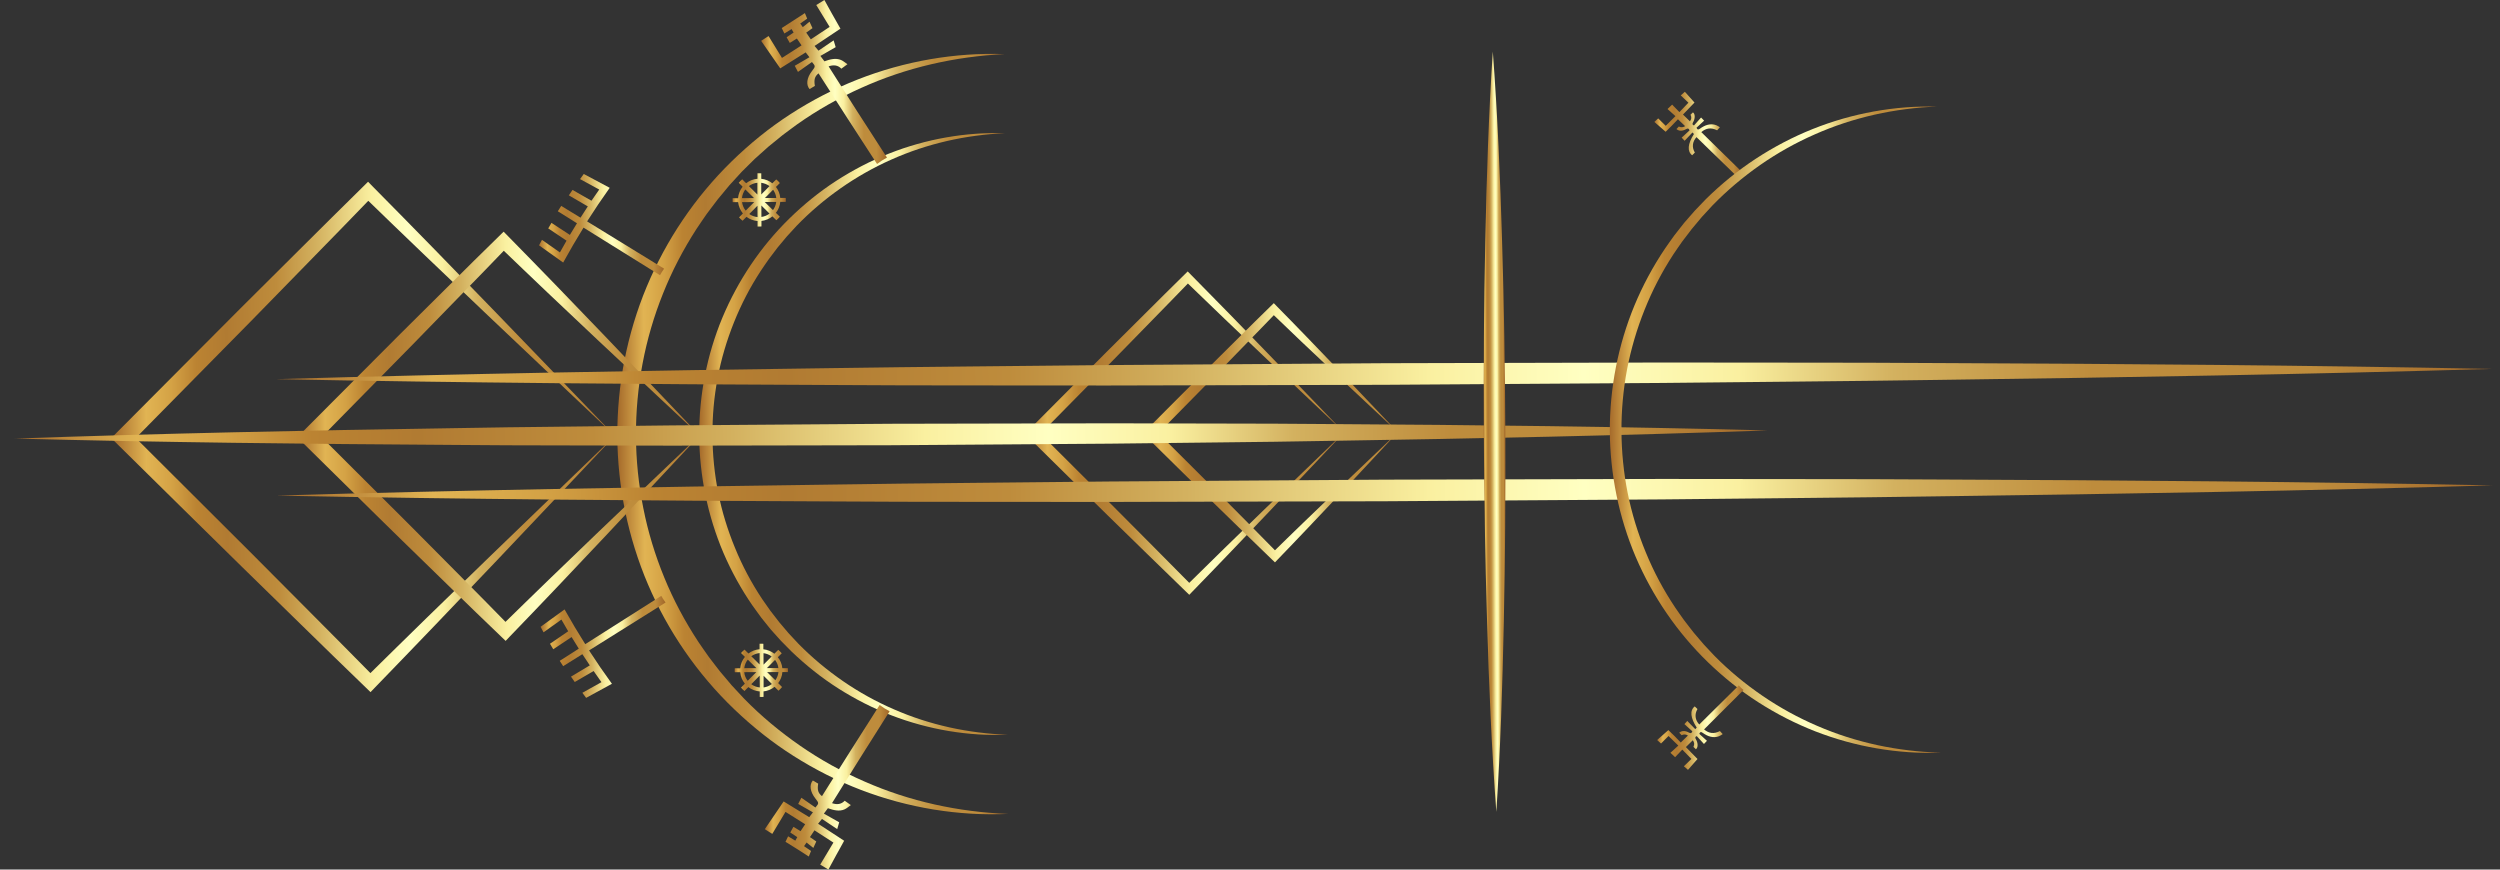<svg width="138" height="48" viewBox="0 0 138 48" fill="none" xmlns="http://www.w3.org/2000/svg">
<rect x="0" y="0" width="138" height="48" fill="#333333" stroke="none"/>
<path d="M55.482 7.353C53.311 7.445 51.167 7.93 49.203 8.809C48.221 9.245 47.283 9.776 46.406 10.391C45.529 11.006 44.709 11.701 43.968 12.47L43.427 13.06C43.258 13.265 43.084 13.468 42.914 13.675C42.755 13.888 42.589 14.098 42.432 14.314C42.281 14.534 42.127 14.749 41.981 14.973C41.399 15.865 40.907 16.816 40.512 17.803C40.117 18.79 39.812 19.813 39.615 20.859C39.415 21.903 39.32 22.967 39.328 24.03C39.333 25.095 39.438 26.156 39.645 27.199C39.853 28.243 40.168 29.263 40.574 30.245C40.976 31.23 41.478 32.173 42.068 33.063C42.217 33.283 42.373 33.499 42.527 33.717C42.686 33.929 42.855 34.137 43.017 34.35C43.186 34.555 43.363 34.758 43.535 34.96L44.081 35.545C44.83 36.306 45.655 36.993 46.537 37.601C47.419 38.209 48.362 38.731 49.349 39.157C51.321 40.019 53.467 40.485 55.641 40.557C53.467 40.649 51.265 40.278 49.214 39.49C48.188 39.093 47.204 38.593 46.273 38.001C45.342 37.409 44.476 36.716 43.678 35.95L43.096 35.36C42.912 35.155 42.724 34.95 42.542 34.742C42.368 34.527 42.194 34.314 42.022 34.094C41.861 33.87 41.694 33.648 41.535 33.422C40.907 32.509 40.368 31.532 39.932 30.515C39.061 28.474 38.612 26.253 38.594 24.033C38.592 21.813 39.02 19.59 39.874 17.539C40.73 15.493 41.986 13.614 43.568 12.068C44.358 11.293 45.219 10.594 46.142 9.994C47.068 9.394 48.047 8.883 49.07 8.478C51.113 7.671 53.313 7.281 55.487 7.353L55.482 7.353Z" fill="url(#paint0_linear_110_3419)"/>
<path d="M55.461 2.987C52.718 3.115 50.016 3.733 47.542 4.851C46.303 5.404 45.121 6.074 44.017 6.853C43.742 7.048 43.475 7.258 43.204 7.455C42.94 7.663 42.681 7.881 42.419 8.094C42.165 8.317 41.917 8.545 41.665 8.768L40.948 9.478L40.266 10.224C40.05 10.483 39.832 10.74 39.622 11.001C39.422 11.271 39.212 11.534 39.014 11.806C38.825 12.083 38.63 12.357 38.445 12.64C37.717 13.768 37.094 14.962 36.597 16.208C35.597 18.695 35.092 21.375 35.105 24.054C35.11 25.395 35.246 26.733 35.51 28.046C35.769 29.358 36.161 30.645 36.671 31.886C37.179 33.127 37.815 34.314 38.553 35.437C38.74 35.717 38.938 35.988 39.127 36.263C39.327 36.532 39.538 36.793 39.743 37.063C39.958 37.322 40.176 37.575 40.394 37.834L41.081 38.573C42.022 39.537 43.065 40.401 44.175 41.17C45.286 41.939 46.475 42.598 47.719 43.139C50.203 44.234 52.91 44.826 55.656 44.928C52.91 45.054 50.123 44.595 47.529 43.605C46.232 43.108 44.983 42.477 43.804 41.729C42.624 40.983 41.527 40.108 40.517 39.139C38.496 37.201 36.874 34.845 35.771 32.263C35.217 30.971 34.8 29.622 34.512 28.246C34.23 26.869 34.084 25.464 34.074 24.056C34.074 22.651 34.202 21.244 34.474 19.864C34.748 18.485 35.153 17.131 35.694 15.837C36.774 13.245 38.376 10.873 40.378 8.917C41.378 7.94 42.468 7.053 43.64 6.297C44.811 5.54 46.052 4.897 47.347 4.387C49.934 3.374 52.715 2.887 55.461 2.987Z" fill="url(#paint1_linear_110_3419)"/>
<path d="M48.962 8.699C47.818 6.936 46.719 5.22 45.739 3.664C46.008 3.567 46.252 3.59 46.442 3.792C46.549 3.715 46.644 3.646 46.78 3.546C46.649 3.456 46.549 3.367 46.429 3.313C46.142 3.19 45.821 3.269 45.508 3.385C45.439 3.292 45.38 3.213 45.285 3.087C45.606 2.905 45.896 2.739 46.129 2.603C46.083 2.454 46.052 2.354 46.016 2.228C45.703 2.444 45.429 2.628 45.18 2.797C45.108 2.71 45.044 2.633 44.962 2.536C45.47 2.203 45.952 1.88 46.393 1.582C46.075 1.026 45.775 0.495 45.506 0C45.373 0.085 45.237 0.167 45.057 0.277C45.303 0.682 45.552 1.093 45.796 1.485C45.437 1.726 45.093 1.954 44.757 2.172C44.683 2.062 44.596 1.933 44.503 1.8C44.634 1.708 44.757 1.621 44.849 1.554C44.796 1.436 44.747 1.334 44.685 1.198C44.555 1.305 44.442 1.395 44.314 1.498C44.255 1.413 44.216 1.359 44.173 1.298C44.334 1.185 44.462 1.093 44.555 1.028C44.506 0.91 44.465 0.813 44.429 0.723C43.988 1.013 43.557 1.293 43.152 1.549C43.198 1.646 43.247 1.746 43.298 1.849C43.439 1.762 43.562 1.687 43.696 1.605C43.737 1.677 43.77 1.736 43.806 1.798C43.657 1.9 43.524 1.987 43.422 2.057C43.483 2.167 43.534 2.262 43.596 2.369C43.729 2.287 43.862 2.203 43.988 2.126C44.083 2.267 44.173 2.398 44.245 2.505C43.898 2.731 43.562 2.946 43.165 3.197C42.914 2.79 42.663 2.382 42.424 1.99C42.27 2.09 42.137 2.174 42.014 2.254C42.35 2.736 42.699 3.238 43.07 3.774C43.524 3.495 44.004 3.192 44.473 2.892C44.532 2.969 44.593 3.049 44.68 3.159C44.388 3.331 44.124 3.485 43.87 3.631C43.932 3.749 43.98 3.841 44.047 3.969C44.324 3.774 44.575 3.597 44.819 3.423C45.021 3.659 45.021 3.661 44.816 3.928C44.534 4.295 44.48 4.674 44.688 4.918C44.785 4.859 44.885 4.797 44.98 4.741C44.919 4.384 44.978 4.215 45.183 4.049C46.17 5.592 47.272 7.297 48.413 9.053C48.585 8.92 48.767 8.799 48.959 8.699L48.962 8.699Z" fill="url(#paint2_linear_110_3419)"/>
<path d="M36.656 14.829C35.251 13.965 33.836 13.096 32.408 12.221C32.81 11.586 33.226 10.97 33.656 10.368C33.169 10.104 32.697 9.852 32.223 9.604C32.151 9.701 32.09 9.786 32.018 9.886C32.377 10.078 32.726 10.268 33.077 10.463C32.928 10.673 32.792 10.868 32.649 11.081C32.29 10.875 31.944 10.678 31.603 10.483C31.531 10.588 31.469 10.678 31.4 10.783C31.759 10.991 32.103 11.193 32.446 11.393C32.305 11.606 32.18 11.801 32.044 12.016C31.682 11.796 31.331 11.58 30.98 11.365C30.913 11.47 30.857 11.557 30.793 11.662C31.151 11.888 31.5 12.106 31.849 12.324C31.713 12.544 31.59 12.747 31.457 12.967C31.11 12.742 30.775 12.521 30.441 12.301C30.38 12.406 30.326 12.496 30.262 12.608C30.605 12.839 30.941 13.065 31.274 13.285C31.144 13.511 31.028 13.713 30.908 13.934C30.57 13.701 30.244 13.473 29.916 13.239C29.857 13.35 29.805 13.444 29.754 13.542C30.2 13.865 30.639 14.175 31.087 14.493C31.449 13.832 31.821 13.196 32.21 12.565C33.623 13.45 35.033 14.326 36.433 15.193C36.461 15.139 36.492 15.083 36.525 15.029C36.569 14.96 36.615 14.893 36.661 14.826L36.656 14.829Z" fill="url(#paint3_linear_110_3419)"/>
<path d="M42.032 12.498C42.032 12.398 42.032 12.296 42.032 12.196C42.261 12.17 42.468 12.08 42.638 11.944C42.709 12.016 42.781 12.088 42.855 12.157C42.925 12.098 42.989 12.034 43.048 11.962C42.976 11.89 42.904 11.821 42.83 11.749C42.963 11.578 43.05 11.37 43.071 11.142C43.171 11.142 43.273 11.142 43.373 11.142C43.376 11.103 43.378 11.065 43.378 11.027C43.378 10.993 43.378 10.96 43.373 10.927C43.273 10.927 43.171 10.927 43.071 10.927C43.05 10.698 42.963 10.488 42.832 10.319C42.904 10.247 42.976 10.175 43.048 10.104C42.989 10.029 42.922 9.963 42.848 9.904C42.776 9.975 42.707 10.047 42.635 10.119C42.463 9.983 42.253 9.893 42.022 9.87C42.022 9.77 42.022 9.668 42.022 9.568C41.984 9.565 41.943 9.563 41.904 9.563C41.873 9.563 41.843 9.563 41.812 9.565C41.812 9.665 41.812 9.768 41.812 9.868C41.576 9.888 41.363 9.975 41.186 10.114C41.115 10.042 41.043 9.97 40.971 9.898C40.902 9.955 40.838 10.019 40.779 10.091C40.85 10.162 40.922 10.234 40.994 10.306C40.853 10.483 40.761 10.701 40.743 10.939C40.643 10.939 40.54 10.939 40.44 10.939C40.44 10.973 40.438 11.006 40.438 11.039C40.438 11.078 40.438 11.119 40.443 11.157C40.543 11.157 40.645 11.157 40.745 11.157C40.771 11.393 40.866 11.608 41.009 11.783C40.938 11.855 40.866 11.926 40.797 11.998C40.856 12.067 40.922 12.129 40.992 12.185C41.063 12.114 41.135 12.042 41.204 11.97C41.379 12.101 41.589 12.183 41.817 12.201C41.817 12.301 41.817 12.403 41.817 12.503C41.848 12.503 41.879 12.506 41.909 12.506C41.95 12.506 41.991 12.506 42.03 12.501L42.032 12.498ZM42.85 10.929C42.64 10.929 42.432 10.929 42.225 10.929C42.376 10.778 42.527 10.624 42.676 10.473C42.771 10.604 42.832 10.757 42.85 10.927L42.85 10.929ZM42.476 10.275C42.325 10.429 42.173 10.58 42.022 10.734C42.022 10.519 42.022 10.306 42.02 10.091C42.189 10.111 42.348 10.178 42.478 10.275L42.476 10.275ZM41.338 10.27C41.471 10.17 41.633 10.106 41.807 10.088C41.807 10.306 41.807 10.524 41.807 10.739C41.648 10.583 41.491 10.427 41.335 10.27L41.338 10.27ZM41.145 10.46C41.304 10.619 41.463 10.775 41.622 10.934C41.402 10.934 41.179 10.934 40.956 10.937C40.974 10.757 41.04 10.593 41.143 10.457L41.145 10.46ZM42.478 11.79C42.35 11.888 42.197 11.955 42.03 11.975C42.03 11.762 42.03 11.552 42.027 11.344C42.178 11.493 42.327 11.642 42.478 11.79ZM42.214 11.15C42.425 11.15 42.635 11.15 42.848 11.147C42.827 11.314 42.766 11.47 42.668 11.598C42.517 11.45 42.366 11.301 42.214 11.15ZM40.961 11.157C41.184 11.157 41.407 11.157 41.63 11.155C41.474 11.314 41.317 11.47 41.161 11.627C41.056 11.493 40.984 11.332 40.961 11.157ZM41.358 11.814C41.509 11.66 41.661 11.508 41.812 11.355C41.812 11.562 41.812 11.773 41.815 11.983C41.645 11.967 41.489 11.906 41.358 11.814Z" fill="url(#paint4_linear_110_3419)"/>
<path d="M49.103 39.27C47.978 41.044 46.893 42.77 45.927 44.334C46.196 44.429 46.442 44.403 46.627 44.2C46.734 44.277 46.829 44.344 46.968 44.441C46.837 44.531 46.739 44.623 46.619 44.677C46.334 44.803 46.011 44.726 45.699 44.613C45.632 44.706 45.57 44.785 45.478 44.913C45.798 45.093 46.091 45.257 46.324 45.39C46.281 45.539 46.25 45.639 46.214 45.767C45.898 45.554 45.624 45.372 45.373 45.205C45.301 45.293 45.237 45.37 45.157 45.469C45.67 45.798 46.155 46.116 46.598 46.41C46.286 46.969 45.991 47.505 45.727 48C45.591 47.918 45.455 47.836 45.276 47.726C45.517 47.318 45.763 46.908 46.004 46.51C45.645 46.275 45.296 46.049 44.958 45.834C44.883 45.944 44.799 46.072 44.709 46.208C44.842 46.3 44.963 46.385 45.058 46.449C45.004 46.567 44.958 46.669 44.896 46.805C44.763 46.7 44.65 46.61 44.522 46.508C44.463 46.593 44.427 46.646 44.383 46.708C44.545 46.818 44.675 46.91 44.768 46.974C44.719 47.092 44.681 47.192 44.645 47.28C44.201 46.992 43.768 46.718 43.36 46.467C43.406 46.369 43.455 46.269 43.504 46.164C43.645 46.249 43.768 46.323 43.901 46.405C43.942 46.334 43.976 46.275 44.009 46.21C43.858 46.111 43.727 46.023 43.624 45.954C43.686 45.841 43.737 45.749 43.796 45.641C43.932 45.723 44.065 45.805 44.191 45.88C44.286 45.736 44.373 45.605 44.445 45.498C44.096 45.275 43.758 45.062 43.36 44.816C43.112 45.226 42.865 45.634 42.63 46.031C42.476 45.934 42.34 45.849 42.217 45.77C42.55 45.282 42.894 44.78 43.258 44.239C43.714 44.516 44.196 44.813 44.668 45.108C44.727 45.031 44.788 44.952 44.873 44.841C44.581 44.672 44.312 44.521 44.06 44.377C44.122 44.257 44.168 44.167 44.235 44.036C44.514 44.229 44.765 44.403 45.011 44.575C45.211 44.336 45.211 44.334 45.004 44.07C44.719 43.706 44.66 43.326 44.868 43.083C44.965 43.142 45.065 43.2 45.163 43.257C45.104 43.613 45.163 43.782 45.373 43.947C46.345 42.395 47.432 40.678 48.557 38.914C48.729 39.047 48.913 39.163 49.108 39.263L49.103 39.27Z" fill="url(#paint5_linear_110_3419)"/>
<path d="M36.741 33.258C35.343 34.135 33.936 35.017 32.516 35.904C32.923 36.535 33.344 37.147 33.779 37.745C33.292 38.014 32.826 38.268 32.354 38.522C32.28 38.424 32.218 38.339 32.146 38.242C32.503 38.045 32.849 37.852 33.2 37.655C33.049 37.447 32.913 37.252 32.767 37.04C32.41 37.25 32.064 37.45 31.726 37.647C31.651 37.542 31.59 37.455 31.518 37.35C31.875 37.137 32.216 36.934 32.557 36.729C32.416 36.519 32.285 36.324 32.146 36.111C31.787 36.337 31.439 36.555 31.087 36.773C31.021 36.668 30.964 36.581 30.898 36.478C31.254 36.25 31.603 36.027 31.949 35.806C31.811 35.589 31.685 35.386 31.552 35.165C31.205 35.396 30.875 35.617 30.541 35.84C30.477 35.735 30.426 35.645 30.359 35.535C30.7 35.301 31.034 35.073 31.364 34.847C31.231 34.624 31.116 34.422 30.99 34.201C30.654 34.44 30.331 34.671 30.003 34.904C29.941 34.794 29.89 34.699 29.839 34.601C30.282 34.276 30.716 33.96 31.164 33.64C31.531 34.296 31.908 34.93 32.305 35.558C33.71 34.66 35.113 33.771 36.502 32.891C36.533 32.945 36.564 33.002 36.597 33.053C36.641 33.122 36.687 33.189 36.736 33.253L36.741 33.258Z" fill="url(#paint6_linear_110_3419)"/>
<path d="M42.019 35.532C41.988 35.532 41.957 35.532 41.927 35.535C41.927 35.635 41.927 35.737 41.927 35.837C41.699 35.855 41.488 35.942 41.314 36.073C41.242 36.001 41.17 35.929 41.099 35.858C41.029 35.914 40.963 35.978 40.904 36.047C40.975 36.119 41.047 36.188 41.119 36.26C40.975 36.434 40.883 36.652 40.86 36.888C40.76 36.888 40.658 36.888 40.558 36.888C40.555 36.927 40.553 36.965 40.553 37.006C40.553 37.039 40.552 37.073 40.558 37.106C40.658 37.106 40.76 37.106 40.86 37.106C40.881 37.345 40.975 37.562 41.117 37.739C41.045 37.811 40.973 37.883 40.904 37.955C40.963 38.024 41.027 38.088 41.096 38.145C41.168 38.073 41.237 38.001 41.309 37.927C41.486 38.062 41.701 38.15 41.937 38.168C41.937 38.267 41.937 38.37 41.937 38.47C41.968 38.47 41.998 38.473 42.029 38.473C42.068 38.473 42.109 38.473 42.147 38.468C42.147 38.367 42.147 38.265 42.147 38.165C42.378 38.142 42.588 38.05 42.757 37.911C42.829 37.983 42.901 38.055 42.973 38.127C43.044 38.065 43.111 37.998 43.17 37.924L42.955 37.709C43.086 37.537 43.17 37.327 43.188 37.098C43.288 37.098 43.391 37.098 43.491 37.098C43.491 37.065 43.493 37.032 43.493 36.998C43.493 36.96 43.493 36.922 43.488 36.883C43.388 36.883 43.285 36.883 43.185 36.883C43.162 36.655 43.073 36.447 42.937 36.278C43.009 36.206 43.08 36.134 43.152 36.063C43.093 35.993 43.029 35.929 42.96 35.87C42.888 35.942 42.816 36.014 42.745 36.086C42.575 35.952 42.365 35.863 42.137 35.84C42.137 35.74 42.137 35.637 42.137 35.537C42.096 35.535 42.057 35.532 42.016 35.532L42.019 35.532ZM42.801 37.552C42.65 37.404 42.498 37.252 42.345 37.101C42.552 37.101 42.76 37.101 42.97 37.098C42.952 37.268 42.893 37.422 42.798 37.552L42.801 37.552ZM42.15 37.944C42.15 37.729 42.15 37.514 42.15 37.301C42.304 37.452 42.455 37.606 42.609 37.757C42.478 37.857 42.322 37.924 42.152 37.947L42.15 37.944ZM41.934 37.296C41.934 37.511 41.934 37.729 41.94 37.947C41.765 37.932 41.604 37.868 41.468 37.768C41.624 37.611 41.778 37.452 41.934 37.293L41.934 37.296ZM41.081 37.104C41.304 37.104 41.524 37.104 41.747 37.101C41.588 37.26 41.432 37.422 41.273 37.58C41.168 37.445 41.099 37.283 41.081 37.104ZM42.147 36.686C42.147 36.478 42.147 36.268 42.145 36.055C42.311 36.075 42.465 36.14 42.596 36.237C42.447 36.386 42.298 36.537 42.15 36.686L42.147 36.686ZM42.785 36.427C42.883 36.555 42.947 36.709 42.968 36.878C42.755 36.878 42.545 36.878 42.334 36.878C42.486 36.727 42.634 36.575 42.785 36.424L42.785 36.427ZM41.278 36.411C41.434 36.568 41.593 36.724 41.752 36.88C41.529 36.88 41.306 36.88 41.083 36.883C41.104 36.706 41.173 36.545 41.278 36.411ZM41.929 36.05C41.929 36.26 41.929 36.47 41.929 36.678C41.775 36.527 41.624 36.375 41.47 36.224C41.601 36.129 41.757 36.068 41.927 36.05L41.929 36.05Z" fill="url(#paint7_linear_110_3419)"/>
<path d="M33.943 24.056L27.408 30.956L24.075 34.447C22.96 35.614 21.832 36.775 20.706 37.942L20.453 38.206L20.183 37.944C19.035 36.834 17.886 35.722 16.745 34.601L13.315 31.25L9.897 27.887L6.482 24.52L6.141 24.184L6.477 23.846L13.243 17.052L16.643 13.67L18.343 11.981L20.05 10.296L20.317 10.032L20.573 10.294C21.709 11.447 22.85 12.598 23.975 13.755L27.339 17.216L33.936 24.056L33.943 24.056ZM33.943 24.056L26.916 17.398L23.468 14.109C22.322 13.016 21.191 11.917 20.058 10.822L20.583 10.822L18.917 12.542L17.243 14.257L13.892 17.688L7.159 24.518L7.159 23.843L10.554 27.225L13.948 30.609L17.33 34.009C18.46 35.14 19.581 36.278 20.704 37.416L20.181 37.416C21.304 36.314 22.424 35.204 23.56 34.099L26.977 30.779L33.941 24.054L33.943 24.056Z" fill="url(#paint8_linear_110_3419)"/>
<path d="M38.617 24.036L33.474 29.532L30.836 32.322C29.954 33.255 29.057 34.183 28.162 35.114L27.911 35.378L27.639 35.116C26.724 34.237 25.808 33.358 24.903 32.471L22.175 29.814C21.265 28.93 20.365 28.035 19.46 27.145L16.748 24.474L16.407 24.138L16.743 23.8L22.119 18.408L24.821 15.726L26.172 14.385L27.531 13.052L27.8 12.788L28.057 13.05C28.959 13.973 29.864 14.89 30.756 15.816L33.42 18.582L38.615 24.033L38.617 24.036ZM38.617 24.036L32.992 18.767L30.246 16.172C29.336 15.311 28.439 14.444 27.536 13.58L28.062 13.58L26.741 14.949L25.413 16.313L22.757 19.041L17.417 24.469L17.417 23.797L20.111 26.484C21.009 27.381 21.911 28.274 22.806 29.174L25.488 31.876C26.383 32.776 27.272 33.681 28.159 34.588L27.636 34.588C28.529 33.719 29.418 32.842 30.321 31.973L33.043 29.353L38.617 24.033L38.617 24.036Z" fill="url(#paint9_linear_110_3419)"/>
<path d="M74.198 23.869L70.058 28.241L67.945 30.453C67.24 31.194 66.522 31.927 65.809 32.666L65.648 32.833L65.476 32.668C64.748 31.963 64.02 31.261 63.297 30.551L61.123 28.428L58.959 26.297L56.795 24.164L56.58 23.951L56.792 23.736L61.079 19.431L63.233 17.288L64.31 16.216L65.391 15.15L65.561 14.983L65.725 15.15C66.445 15.88 67.168 16.611 67.881 17.344L70.011 19.537L74.191 23.869L74.198 23.869ZM74.198 23.869L69.745 19.649L67.561 17.565C66.835 16.873 66.12 16.175 65.399 15.483L65.733 15.483L64.676 16.573L63.615 17.66L61.492 19.834L57.226 24.162L57.226 23.736L59.377 25.879L61.528 28.025L63.671 30.179C64.386 30.894 65.099 31.617 65.809 32.338L65.479 32.338C66.191 31.638 66.902 30.935 67.62 30.235L69.783 28.131L74.196 23.869L74.198 23.869Z" fill="url(#paint10_linear_110_3419)"/>
<path d="M77.162 23.857L73.903 27.341L72.231 29.107C71.673 29.7 71.103 30.287 70.537 30.876L70.378 31.043L70.206 30.879C69.627 30.323 69.047 29.764 68.473 29.202L66.745 27.52C66.168 26.959 65.599 26.392 65.025 25.828L63.307 24.136L63.092 23.923L63.304 23.708L66.712 20.293L68.424 18.593L69.281 17.744L70.142 16.901L70.314 16.734L70.475 16.901C71.047 17.485 71.621 18.067 72.185 18.654L73.872 20.408L77.162 23.862L77.162 23.857ZM77.162 23.857L73.598 20.518L71.857 18.875C71.28 18.329 70.711 17.78 70.142 17.232L70.475 17.232L69.639 18.098L68.799 18.962L67.117 20.69L63.732 24.128L63.732 23.703L65.44 25.405C66.009 25.974 66.581 26.538 67.147 27.11L68.847 28.823C69.414 29.392 69.978 29.966 70.539 30.541L70.209 30.541C70.775 29.989 71.337 29.435 71.911 28.884L73.636 27.225L77.169 23.854L77.162 23.857Z" fill="url(#paint11_linear_110_3419)"/>
<path d="M0.796 24.21C8.859 23.926 16.925 23.759 24.988 23.636L28.013 23.587L31.039 23.552L37.087 23.482L49.183 23.392L61.279 23.367L67.327 23.38L70.353 23.387L73.378 23.408C81.444 23.457 89.509 23.549 97.575 23.759C89.512 24.044 81.446 24.21 73.383 24.336L70.358 24.385L67.332 24.421L61.284 24.49L49.188 24.577L37.092 24.6L31.044 24.587L28.018 24.58L24.993 24.559C16.927 24.508 8.862 24.418 0.796 24.208L0.796 24.21Z" fill="url(#paint12_linear_110_3419)"/>
<path d="M15.345 27.354C25.532 27.059 35.718 26.884 45.906 26.749L49.726 26.697L53.546 26.656L61.187 26.579L76.467 26.477L91.748 26.438L99.388 26.446L103.208 26.451L107.028 26.469C117.217 26.51 127.403 26.592 137.591 26.792C127.405 27.087 117.219 27.264 107.03 27.397L103.21 27.449L99.39 27.49L91.75 27.567L76.47 27.669L61.189 27.707L53.549 27.702L49.729 27.697L45.909 27.679C35.72 27.638 25.534 27.556 15.345 27.359L15.345 27.354Z" fill="url(#paint13_linear_110_3419)"/>
<path d="M15.317 20.931C25.506 21.131 35.694 21.21 45.88 21.252L49.701 21.27L53.521 21.275L61.161 21.28L76.441 21.241L91.722 21.139L99.362 21.062L103.182 21.021L107.002 20.97C117.188 20.836 127.377 20.659 137.563 20.364C127.374 20.165 117.186 20.082 107 20.041L103.179 20.023L99.359 20.018L91.719 20.011L76.439 20.049L61.158 20.152L53.518 20.229L49.698 20.27L45.878 20.321C35.692 20.457 25.503 20.631 15.317 20.926L15.317 20.931Z" fill="url(#paint14_linear_110_3419)"/>
<path d="M96.106 9.445C95.342 8.694 94.599 7.963 93.912 7.294C94.173 7.066 94.455 7.025 94.786 7.194C94.832 7.143 94.878 7.092 94.937 7.025C94.863 6.982 94.804 6.935 94.735 6.91C94.424 6.797 94.122 6.894 93.83 7.107C93.732 7.179 93.694 7.156 93.645 7.051C93.784 6.923 93.93 6.789 94.068 6.661C94.007 6.597 93.963 6.553 93.899 6.487C93.766 6.635 93.635 6.784 93.507 6.925C93.407 6.887 93.407 6.833 93.46 6.743C93.568 6.561 93.586 6.292 93.45 6.202C93.407 6.246 93.361 6.289 93.317 6.33C93.381 6.489 93.373 6.561 93.284 6.697C93.155 6.571 93.027 6.448 92.899 6.323C93.117 6.1 93.343 5.864 93.535 5.661C93.343 5.448 93.16 5.246 93.004 5.066C92.932 5.13 92.866 5.189 92.778 5.266C92.922 5.405 93.066 5.541 93.199 5.669C93.035 5.843 92.876 6.01 92.702 6.189C92.566 6.048 92.43 5.907 92.302 5.774C92.214 5.859 92.138 5.93 92.048 6.018C92.194 6.148 92.343 6.282 92.484 6.41C92.307 6.589 92.14 6.756 91.95 6.946C91.807 6.805 91.666 6.666 91.532 6.535C91.453 6.607 91.386 6.669 91.32 6.73C91.525 6.905 91.727 7.082 91.945 7.274C92.055 7.166 92.176 7.051 92.291 6.93C92.407 6.812 92.519 6.689 92.622 6.582C92.766 6.717 92.891 6.838 93.019 6.964C92.899 7.038 92.784 7.041 92.671 6.984C92.625 7.033 92.584 7.076 92.54 7.123C92.668 7.241 92.861 7.248 93.071 7.128C93.173 7.069 93.219 7.082 93.263 7.197C93.122 7.328 92.973 7.464 92.827 7.597C92.881 7.653 92.922 7.699 92.989 7.771C93.14 7.612 93.281 7.464 93.425 7.312L93.504 7.399C93.158 7.943 93.125 8.356 93.407 8.571C93.455 8.522 93.504 8.474 93.555 8.422C93.381 8.13 93.419 7.82 93.645 7.569C94.335 8.233 95.083 8.961 95.847 9.709C95.927 9.615 96.014 9.525 96.109 9.445L96.106 9.445Z" fill="url(#paint15_linear_110_3419)"/>
<path d="M107.1 41.549C104.764 41.631 102.403 41.224 100.209 40.372C99.111 39.944 98.055 39.403 97.063 38.767C96.068 38.132 95.14 37.388 94.289 36.565C92.586 34.919 91.222 32.919 90.289 30.738C89.358 28.553 88.879 26.177 88.861 23.802C88.856 21.426 89.315 19.047 90.225 16.854C90.681 15.757 91.245 14.709 91.907 13.724C92.073 13.478 92.25 13.239 92.42 12.998C92.599 12.763 92.784 12.532 92.968 12.299C93.161 12.073 93.358 11.852 93.553 11.629L94.168 10.988C95.012 10.158 95.932 9.407 96.922 8.76C97.911 8.114 98.96 7.563 100.055 7.125C102.242 6.25 104.6 5.822 106.936 5.884C104.603 5.968 102.295 6.479 100.178 7.417C99.119 7.881 98.106 8.45 97.16 9.109C96.214 9.771 95.33 10.514 94.527 11.342L93.942 11.976C93.758 12.196 93.571 12.414 93.389 12.637C93.217 12.868 93.037 13.091 92.866 13.322C92.704 13.557 92.535 13.791 92.376 14.032C91.748 14.993 91.215 16.016 90.789 17.08C90.361 18.144 90.033 19.249 89.817 20.375C89.602 21.5 89.499 22.649 89.504 23.795C89.51 24.941 89.623 26.087 89.848 27.212C90.071 28.338 90.412 29.438 90.851 30.497C91.286 31.558 91.83 32.576 92.468 33.532C92.627 33.771 92.799 34.001 92.963 34.237C93.135 34.468 93.317 34.691 93.491 34.919C93.676 35.14 93.863 35.358 94.05 35.575L94.64 36.204C95.448 37.024 96.34 37.76 97.293 38.411C98.245 39.062 99.263 39.621 100.326 40.075C102.452 40.993 104.764 41.483 107.098 41.544L107.1 41.549Z" fill="url(#paint16_linear_110_3419)"/>
<path d="M96.24 38.091C95.483 38.85 94.745 39.586 94.065 40.263C94.327 40.488 94.612 40.527 94.94 40.355C94.986 40.404 95.032 40.455 95.094 40.522C95.022 40.565 94.96 40.614 94.891 40.639C94.581 40.757 94.278 40.66 93.983 40.45C93.883 40.378 93.845 40.404 93.799 40.509C93.94 40.634 94.086 40.765 94.224 40.893C94.163 40.957 94.119 41.004 94.058 41.068C93.924 40.919 93.791 40.773 93.66 40.632C93.56 40.67 93.563 40.727 93.617 40.816C93.727 40.996 93.748 41.267 93.612 41.357C93.568 41.314 93.522 41.27 93.478 41.229C93.54 41.07 93.532 40.996 93.442 40.862C93.314 40.988 93.189 41.114 93.06 41.239C93.281 41.46 93.509 41.693 93.701 41.896C93.509 42.111 93.33 42.316 93.176 42.496C93.104 42.431 93.035 42.373 92.95 42.298C93.094 42.16 93.235 42.021 93.365 41.893C93.199 41.719 93.04 41.557 92.863 41.378C92.73 41.519 92.594 41.662 92.466 41.796C92.376 41.711 92.302 41.639 92.209 41.555C92.355 41.421 92.501 41.288 92.642 41.157C92.466 40.98 92.296 40.814 92.104 40.627C91.96 40.77 91.822 40.909 91.689 41.042C91.609 40.97 91.543 40.911 91.473 40.85C91.676 40.673 91.878 40.493 92.094 40.301C92.204 40.409 92.327 40.522 92.445 40.642C92.563 40.76 92.676 40.88 92.778 40.988C92.919 40.85 93.045 40.729 93.173 40.601C93.053 40.527 92.935 40.527 92.825 40.583C92.778 40.537 92.735 40.491 92.694 40.447C92.819 40.329 93.014 40.319 93.224 40.437C93.327 40.493 93.376 40.48 93.417 40.368C93.276 40.237 93.124 40.104 92.978 39.97C93.03 39.914 93.073 39.865 93.137 39.796C93.291 39.952 93.432 40.101 93.578 40.25C93.609 40.214 93.635 40.188 93.658 40.163C93.309 39.624 93.268 39.209 93.55 38.993C93.599 39.042 93.65 39.091 93.699 39.139C93.527 39.434 93.568 39.745 93.799 39.993C94.483 39.322 95.224 38.588 95.981 37.832C96.06 37.927 96.147 38.014 96.245 38.093L96.24 38.091Z" fill="url(#paint17_linear_110_3419)"/>
<path d="M82.597 44.816C82.336 41.319 82.19 37.822 82.087 34.325C81.977 30.828 81.926 27.331 81.905 23.834C81.89 20.337 81.908 16.839 81.987 13.34C82.059 9.843 82.172 6.343 82.403 2.846C82.667 6.343 82.813 9.84 82.915 13.337C83.026 16.834 83.077 20.331 83.095 23.828C83.108 27.326 83.09 30.823 83.01 34.322C82.939 37.819 82.826 41.319 82.597 44.816Z" fill="url(#paint18_linear_110_3419)"/>
<defs>
<linearGradient id="paint0_linear_110_3419" x1="38.573" y1="24.084" x2="55.543" y2="24.007" gradientUnits="userSpaceOnUse">
<stop stop-color="#A4692A"/>
<stop offset="0.07" stop-color="#E1B453"/>
<stop offset="0.12" stop-color="#D4A245"/>
<stop offset="0.17" stop-color="#BB8332"/>
<stop offset="0.23" stop-color="#B17B32"/>
<stop offset="0.33" stop-color="#BE8C3C"/>
<stop offset="0.41" stop-color="#D3B15F"/>
<stop offset="0.52" stop-color="#FAF0A0"/>
<stop offset="0.59" stop-color="#FFFFC2"/>
<stop offset="0.66" stop-color="#FAF0A0"/>
<stop offset="0.73" stop-color="#D3B15F"/>
<stop offset="0.82" stop-color="#BE8C3C"/>
<stop offset="0.92" stop-color="#BE8C3C"/>
<stop offset="1" stop-color="#A2682A"/>
</linearGradient>
<linearGradient id="paint1_linear_110_3419" x1="34.058" y1="24.105" x2="55.543" y2="24.008" gradientUnits="userSpaceOnUse">
<stop stop-color="#A4692A"/>
<stop offset="0.07" stop-color="#E1B453"/>
<stop offset="0.12" stop-color="#D4A245"/>
<stop offset="0.17" stop-color="#BB8332"/>
<stop offset="0.23" stop-color="#B17B32"/>
<stop offset="0.33" stop-color="#BE8C3C"/>
<stop offset="0.41" stop-color="#D3B15F"/>
<stop offset="0.52" stop-color="#FAF0A0"/>
<stop offset="0.59" stop-color="#FFFFC2"/>
<stop offset="0.66" stop-color="#FAF0A0"/>
<stop offset="0.73" stop-color="#D3B15F"/>
<stop offset="0.82" stop-color="#BE8C3C"/>
<stop offset="0.92" stop-color="#BE8C3C"/>
<stop offset="1" stop-color="#A2682A"/>
</linearGradient>
<linearGradient id="paint2_linear_110_3419" x1="42.004" y1="4.602" x2="48.924" y2="4.571" gradientUnits="userSpaceOnUse">
<stop stop-color="#A4692A"/>
<stop offset="0.07" stop-color="#E1B453"/>
<stop offset="0.12" stop-color="#D4A245"/>
<stop offset="0.17" stop-color="#BB8332"/>
<stop offset="0.23" stop-color="#B17B32"/>
<stop offset="0.33" stop-color="#BE8C3C"/>
<stop offset="0.41" stop-color="#D3B15F"/>
<stop offset="0.52" stop-color="#FAF0A0"/>
<stop offset="0.59" stop-color="#FFFFC2"/>
<stop offset="0.66" stop-color="#FAF0A0"/>
<stop offset="0.73" stop-color="#D3B15F"/>
<stop offset="0.82" stop-color="#BE8C3C"/>
<stop offset="0.92" stop-color="#BE8C3C"/>
<stop offset="1" stop-color="#A2682A"/>
</linearGradient>
<linearGradient id="paint3_linear_110_3419" x1="29.724" y1="12.472" x2="36.626" y2="12.44" gradientUnits="userSpaceOnUse">
<stop stop-color="#A4692A"/>
<stop offset="0.07" stop-color="#E1B453"/>
<stop offset="0.12" stop-color="#D4A245"/>
<stop offset="0.17" stop-color="#BB8332"/>
<stop offset="0.23" stop-color="#B17B32"/>
<stop offset="0.33" stop-color="#BE8C3C"/>
<stop offset="0.41" stop-color="#D3B15F"/>
<stop offset="0.52" stop-color="#FAF0A0"/>
<stop offset="0.59" stop-color="#FFFFC2"/>
<stop offset="0.66" stop-color="#FAF0A0"/>
<stop offset="0.73" stop-color="#D3B15F"/>
<stop offset="0.82" stop-color="#BE8C3C"/>
<stop offset="0.92" stop-color="#BE8C3C"/>
<stop offset="1" stop-color="#A2682A"/>
</linearGradient>
<linearGradient id="paint4_linear_110_3419" x1="40.417" y1="11.092" x2="43.36" y2="11.079" gradientUnits="userSpaceOnUse">
<stop stop-color="#A4692A"/>
<stop offset="0.07" stop-color="#E1B453"/>
<stop offset="0.12" stop-color="#D4A245"/>
<stop offset="0.17" stop-color="#BB8332"/>
<stop offset="0.23" stop-color="#B17B32"/>
<stop offset="0.33" stop-color="#BE8C3C"/>
<stop offset="0.41" stop-color="#D3B15F"/>
<stop offset="0.52" stop-color="#FAF0A0"/>
<stop offset="0.59" stop-color="#FFFFC2"/>
<stop offset="0.66" stop-color="#FAF0A0"/>
<stop offset="0.73" stop-color="#D3B15F"/>
<stop offset="0.82" stop-color="#BE8C3C"/>
<stop offset="0.92" stop-color="#BE8C3C"/>
<stop offset="1" stop-color="#A2682A"/>
</linearGradient>
<linearGradient id="paint5_linear_110_3419" x1="42.184" y1="43.538" x2="49.104" y2="43.507" gradientUnits="userSpaceOnUse">
<stop stop-color="#A4692A"/>
<stop offset="0.07" stop-color="#E1B453"/>
<stop offset="0.12" stop-color="#D4A245"/>
<stop offset="0.17" stop-color="#BB8332"/>
<stop offset="0.23" stop-color="#B17B32"/>
<stop offset="0.33" stop-color="#BE8C3C"/>
<stop offset="0.41" stop-color="#D3B15F"/>
<stop offset="0.52" stop-color="#FAF0A0"/>
<stop offset="0.59" stop-color="#FFFFC2"/>
<stop offset="0.66" stop-color="#FAF0A0"/>
<stop offset="0.73" stop-color="#D3B15F"/>
<stop offset="0.82" stop-color="#BE8C3C"/>
<stop offset="0.92" stop-color="#BE8C3C"/>
<stop offset="1" stop-color="#A2682A"/>
</linearGradient>
<linearGradient id="paint6_linear_110_3419" x1="29.83" y1="35.78" x2="36.734" y2="35.748" gradientUnits="userSpaceOnUse">
<stop stop-color="#A4692A"/>
<stop offset="0.07" stop-color="#E1B453"/>
<stop offset="0.12" stop-color="#D4A245"/>
<stop offset="0.17" stop-color="#BB8332"/>
<stop offset="0.23" stop-color="#B17B32"/>
<stop offset="0.33" stop-color="#BE8C3C"/>
<stop offset="0.41" stop-color="#D3B15F"/>
<stop offset="0.52" stop-color="#FAF0A0"/>
<stop offset="0.59" stop-color="#FFFFC2"/>
<stop offset="0.66" stop-color="#FAF0A0"/>
<stop offset="0.73" stop-color="#D3B15F"/>
<stop offset="0.82" stop-color="#BE8C3C"/>
<stop offset="0.92" stop-color="#BE8C3C"/>
<stop offset="1" stop-color="#A2682A"/>
</linearGradient>
<linearGradient id="paint7_linear_110_3419" x1="40.536" y1="37.064" x2="43.477" y2="37.051" gradientUnits="userSpaceOnUse">
<stop stop-color="#A4692A"/>
<stop offset="0.07" stop-color="#E1B453"/>
<stop offset="0.12" stop-color="#D4A245"/>
<stop offset="0.17" stop-color="#BB8332"/>
<stop offset="0.23" stop-color="#B17B32"/>
<stop offset="0.33" stop-color="#BE8C3C"/>
<stop offset="0.41" stop-color="#D3B15F"/>
<stop offset="0.52" stop-color="#FAF0A0"/>
<stop offset="0.59" stop-color="#FFFFC2"/>
<stop offset="0.66" stop-color="#FAF0A0"/>
<stop offset="0.73" stop-color="#D3B15F"/>
<stop offset="0.82" stop-color="#BE8C3C"/>
<stop offset="0.92" stop-color="#BE8C3C"/>
<stop offset="1" stop-color="#A2682A"/>
</linearGradient>
<linearGradient id="paint8_linear_110_3419" x1="6.128" y1="24.234" x2="33.925" y2="24.108" gradientUnits="userSpaceOnUse">
<stop stop-color="#A4692A"/>
<stop offset="0.07" stop-color="#E1B453"/>
<stop offset="0.12" stop-color="#D4A245"/>
<stop offset="0.17" stop-color="#BB8332"/>
<stop offset="0.23" stop-color="#B17B32"/>
<stop offset="0.33" stop-color="#BE8C3C"/>
<stop offset="0.41" stop-color="#D3B15F"/>
<stop offset="0.52" stop-color="#FAF0A0"/>
<stop offset="0.59" stop-color="#FFFFC2"/>
<stop offset="0.66" stop-color="#FAF0A0"/>
<stop offset="0.73" stop-color="#D3B15F"/>
<stop offset="0.82" stop-color="#BE8C3C"/>
<stop offset="0.92" stop-color="#BE8C3C"/>
<stop offset="1" stop-color="#A2682A"/>
</linearGradient>
<linearGradient id="paint9_linear_110_3419" x1="16.388" y1="24.188" x2="38.601" y2="24.087" gradientUnits="userSpaceOnUse">
<stop stop-color="#A4692A"/>
<stop offset="0.07" stop-color="#E1B453"/>
<stop offset="0.12" stop-color="#D4A245"/>
<stop offset="0.17" stop-color="#BB8332"/>
<stop offset="0.23" stop-color="#B17B32"/>
<stop offset="0.33" stop-color="#BE8C3C"/>
<stop offset="0.41" stop-color="#D3B15F"/>
<stop offset="0.52" stop-color="#FAF0A0"/>
<stop offset="0.59" stop-color="#FFFFC2"/>
<stop offset="0.66" stop-color="#FAF0A0"/>
<stop offset="0.73" stop-color="#D3B15F"/>
<stop offset="0.82" stop-color="#BE8C3C"/>
<stop offset="0.92" stop-color="#BE8C3C"/>
<stop offset="1" stop-color="#A2682A"/>
</linearGradient>
<linearGradient id="paint10_linear_110_3419" x1="56.569" y1="24.003" x2="74.179" y2="23.923" gradientUnits="userSpaceOnUse">
<stop stop-color="#A4692A"/>
<stop offset="0.07" stop-color="#E1B453"/>
<stop offset="0.12" stop-color="#D4A245"/>
<stop offset="0.17" stop-color="#BB8332"/>
<stop offset="0.23" stop-color="#B17B32"/>
<stop offset="0.33" stop-color="#BE8C3C"/>
<stop offset="0.41" stop-color="#D3B15F"/>
<stop offset="0.52" stop-color="#FAF0A0"/>
<stop offset="0.59" stop-color="#FFFFC2"/>
<stop offset="0.66" stop-color="#FAF0A0"/>
<stop offset="0.73" stop-color="#D3B15F"/>
<stop offset="0.82" stop-color="#BE8C3C"/>
<stop offset="0.92" stop-color="#BE8C3C"/>
<stop offset="1" stop-color="#A2682A"/>
</linearGradient>
<linearGradient id="paint11_linear_110_3419" x1="63.07" y1="23.974" x2="77.143" y2="23.91" gradientUnits="userSpaceOnUse">
<stop stop-color="#A4692A"/>
<stop offset="0.07" stop-color="#E1B453"/>
<stop offset="0.12" stop-color="#D4A245"/>
<stop offset="0.17" stop-color="#BB8332"/>
<stop offset="0.23" stop-color="#B17B32"/>
<stop offset="0.33" stop-color="#BE8C3C"/>
<stop offset="0.41" stop-color="#D3B15F"/>
<stop offset="0.52" stop-color="#FAF0A0"/>
<stop offset="0.59" stop-color="#FFFFC2"/>
<stop offset="0.66" stop-color="#FAF0A0"/>
<stop offset="0.73" stop-color="#D3B15F"/>
<stop offset="0.82" stop-color="#BE8C3C"/>
<stop offset="0.92" stop-color="#BE8C3C"/>
<stop offset="1" stop-color="#A2682A"/>
</linearGradient>
<linearGradient id="paint12_linear_110_3419" x1="0.78" y1="24.259" x2="97.556" y2="23.82" gradientUnits="userSpaceOnUse">
<stop stop-color="#A4692A"/>
<stop offset="0.07" stop-color="#E1B453"/>
<stop offset="0.12" stop-color="#D4A245"/>
<stop offset="0.17" stop-color="#BB8332"/>
<stop offset="0.23" stop-color="#B17B32"/>
<stop offset="0.33" stop-color="#BE8C3C"/>
<stop offset="0.41" stop-color="#D3B15F"/>
<stop offset="0.52" stop-color="#FAF0A0"/>
<stop offset="0.59" stop-color="#FFFFC2"/>
<stop offset="0.66" stop-color="#FAF0A0"/>
<stop offset="0.73" stop-color="#D3B15F"/>
<stop offset="0.82" stop-color="#BE8C3C"/>
<stop offset="0.92" stop-color="#BE8C3C"/>
<stop offset="1" stop-color="#A2682A"/>
</linearGradient>
<linearGradient id="paint13_linear_110_3419" x1="15.329" y1="27.4" x2="137.576" y2="26.846" gradientUnits="userSpaceOnUse">
<stop stop-color="#A4692A"/>
<stop offset="0.07" stop-color="#E1B453"/>
<stop offset="0.12" stop-color="#D4A245"/>
<stop offset="0.17" stop-color="#BB8332"/>
<stop offset="0.23" stop-color="#B17B32"/>
<stop offset="0.33" stop-color="#BE8C3C"/>
<stop offset="0.41" stop-color="#D3B15F"/>
<stop offset="0.52" stop-color="#FAF0A0"/>
<stop offset="0.59" stop-color="#FFFFC2"/>
<stop offset="0.66" stop-color="#FAF0A0"/>
<stop offset="0.73" stop-color="#D3B15F"/>
<stop offset="0.82" stop-color="#BE8C3C"/>
<stop offset="0.92" stop-color="#BE8C3C"/>
<stop offset="1" stop-color="#A2682A"/>
</linearGradient>
<linearGradient id="paint14_linear_110_3419" x1="15.3" y1="20.98" x2="137.544" y2="20.426" gradientUnits="userSpaceOnUse">
<stop stop-color="#A4692A"/>
<stop offset="0.07" stop-color="#E1B453"/>
<stop offset="0.12" stop-color="#D4A245"/>
<stop offset="0.17" stop-color="#BB8332"/>
<stop offset="0.23" stop-color="#B17B32"/>
<stop offset="0.33" stop-color="#BE8C3C"/>
<stop offset="0.41" stop-color="#D3B15F"/>
<stop offset="0.52" stop-color="#FAF0A0"/>
<stop offset="0.59" stop-color="#FFFFC2"/>
<stop offset="0.66" stop-color="#FAF0A0"/>
<stop offset="0.73" stop-color="#D3B15F"/>
<stop offset="0.82" stop-color="#BE8C3C"/>
<stop offset="0.92" stop-color="#BE8C3C"/>
<stop offset="1" stop-color="#A2682A"/>
</linearGradient>
<linearGradient id="paint15_linear_110_3419" x1="91.303" y1="7.457" x2="96.079" y2="7.436" gradientUnits="userSpaceOnUse">
<stop stop-color="#A4692A"/>
<stop offset="0.07" stop-color="#E1B453"/>
<stop offset="0.12" stop-color="#D4A245"/>
<stop offset="0.17" stop-color="#BB8332"/>
<stop offset="0.23" stop-color="#B17B32"/>
<stop offset="0.33" stop-color="#BE8C3C"/>
<stop offset="0.41" stop-color="#D3B15F"/>
<stop offset="0.52" stop-color="#FAF0A0"/>
<stop offset="0.59" stop-color="#FFFFC2"/>
<stop offset="0.66" stop-color="#FAF0A0"/>
<stop offset="0.73" stop-color="#D3B15F"/>
<stop offset="0.82" stop-color="#BE8C3C"/>
<stop offset="0.92" stop-color="#BE8C3C"/>
<stop offset="1" stop-color="#A2682A"/>
</linearGradient>
<linearGradient id="paint16_linear_110_3419" x1="88.842" y1="23.856" x2="106.999" y2="23.774" gradientUnits="userSpaceOnUse">
<stop stop-color="#A4692A"/>
<stop offset="0.07" stop-color="#E1B453"/>
<stop offset="0.12" stop-color="#D4A245"/>
<stop offset="0.17" stop-color="#BB8332"/>
<stop offset="0.23" stop-color="#B17B32"/>
<stop offset="0.33" stop-color="#BE8C3C"/>
<stop offset="0.41" stop-color="#D3B15F"/>
<stop offset="0.52" stop-color="#FAF0A0"/>
<stop offset="0.59" stop-color="#FFFFC2"/>
<stop offset="0.66" stop-color="#FAF0A0"/>
<stop offset="0.73" stop-color="#D3B15F"/>
<stop offset="0.82" stop-color="#BE8C3C"/>
<stop offset="0.92" stop-color="#BE8C3C"/>
<stop offset="1" stop-color="#A2682A"/>
</linearGradient>
<linearGradient id="paint17_linear_110_3419" x1="91.452" y1="40.23" x2="96.231" y2="40.209" gradientUnits="userSpaceOnUse">
<stop stop-color="#A4692A"/>
<stop offset="0.07" stop-color="#E1B453"/>
<stop offset="0.12" stop-color="#D4A245"/>
<stop offset="0.17" stop-color="#BB8332"/>
<stop offset="0.23" stop-color="#B17B32"/>
<stop offset="0.33" stop-color="#BE8C3C"/>
<stop offset="0.41" stop-color="#D3B15F"/>
<stop offset="0.52" stop-color="#FAF0A0"/>
<stop offset="0.59" stop-color="#FFFFC2"/>
<stop offset="0.66" stop-color="#FAF0A0"/>
<stop offset="0.73" stop-color="#D3B15F"/>
<stop offset="0.82" stop-color="#BE8C3C"/>
<stop offset="0.92" stop-color="#BE8C3C"/>
<stop offset="1" stop-color="#A2682A"/>
</linearGradient>
<linearGradient id="paint18_linear_110_3419" x1="81.889" y1="23.888" x2="83.078" y2="23.883" gradientUnits="userSpaceOnUse">
<stop stop-color="#A4692A"/>
<stop offset="0.07" stop-color="#E1B453"/>
<stop offset="0.12" stop-color="#D4A245"/>
<stop offset="0.17" stop-color="#BB8332"/>
<stop offset="0.23" stop-color="#B17B32"/>
<stop offset="0.33" stop-color="#BE8C3C"/>
<stop offset="0.41" stop-color="#D3B15F"/>
<stop offset="0.52" stop-color="#FAF0A0"/>
<stop offset="0.59" stop-color="#FFFFC2"/>
<stop offset="0.66" stop-color="#FAF0A0"/>
<stop offset="0.73" stop-color="#D3B15F"/>
<stop offset="0.82" stop-color="#BE8C3C"/>
<stop offset="0.92" stop-color="#BE8C3C"/>
<stop offset="1" stop-color="#A2682A"/>
</linearGradient>
</defs>
</svg>
